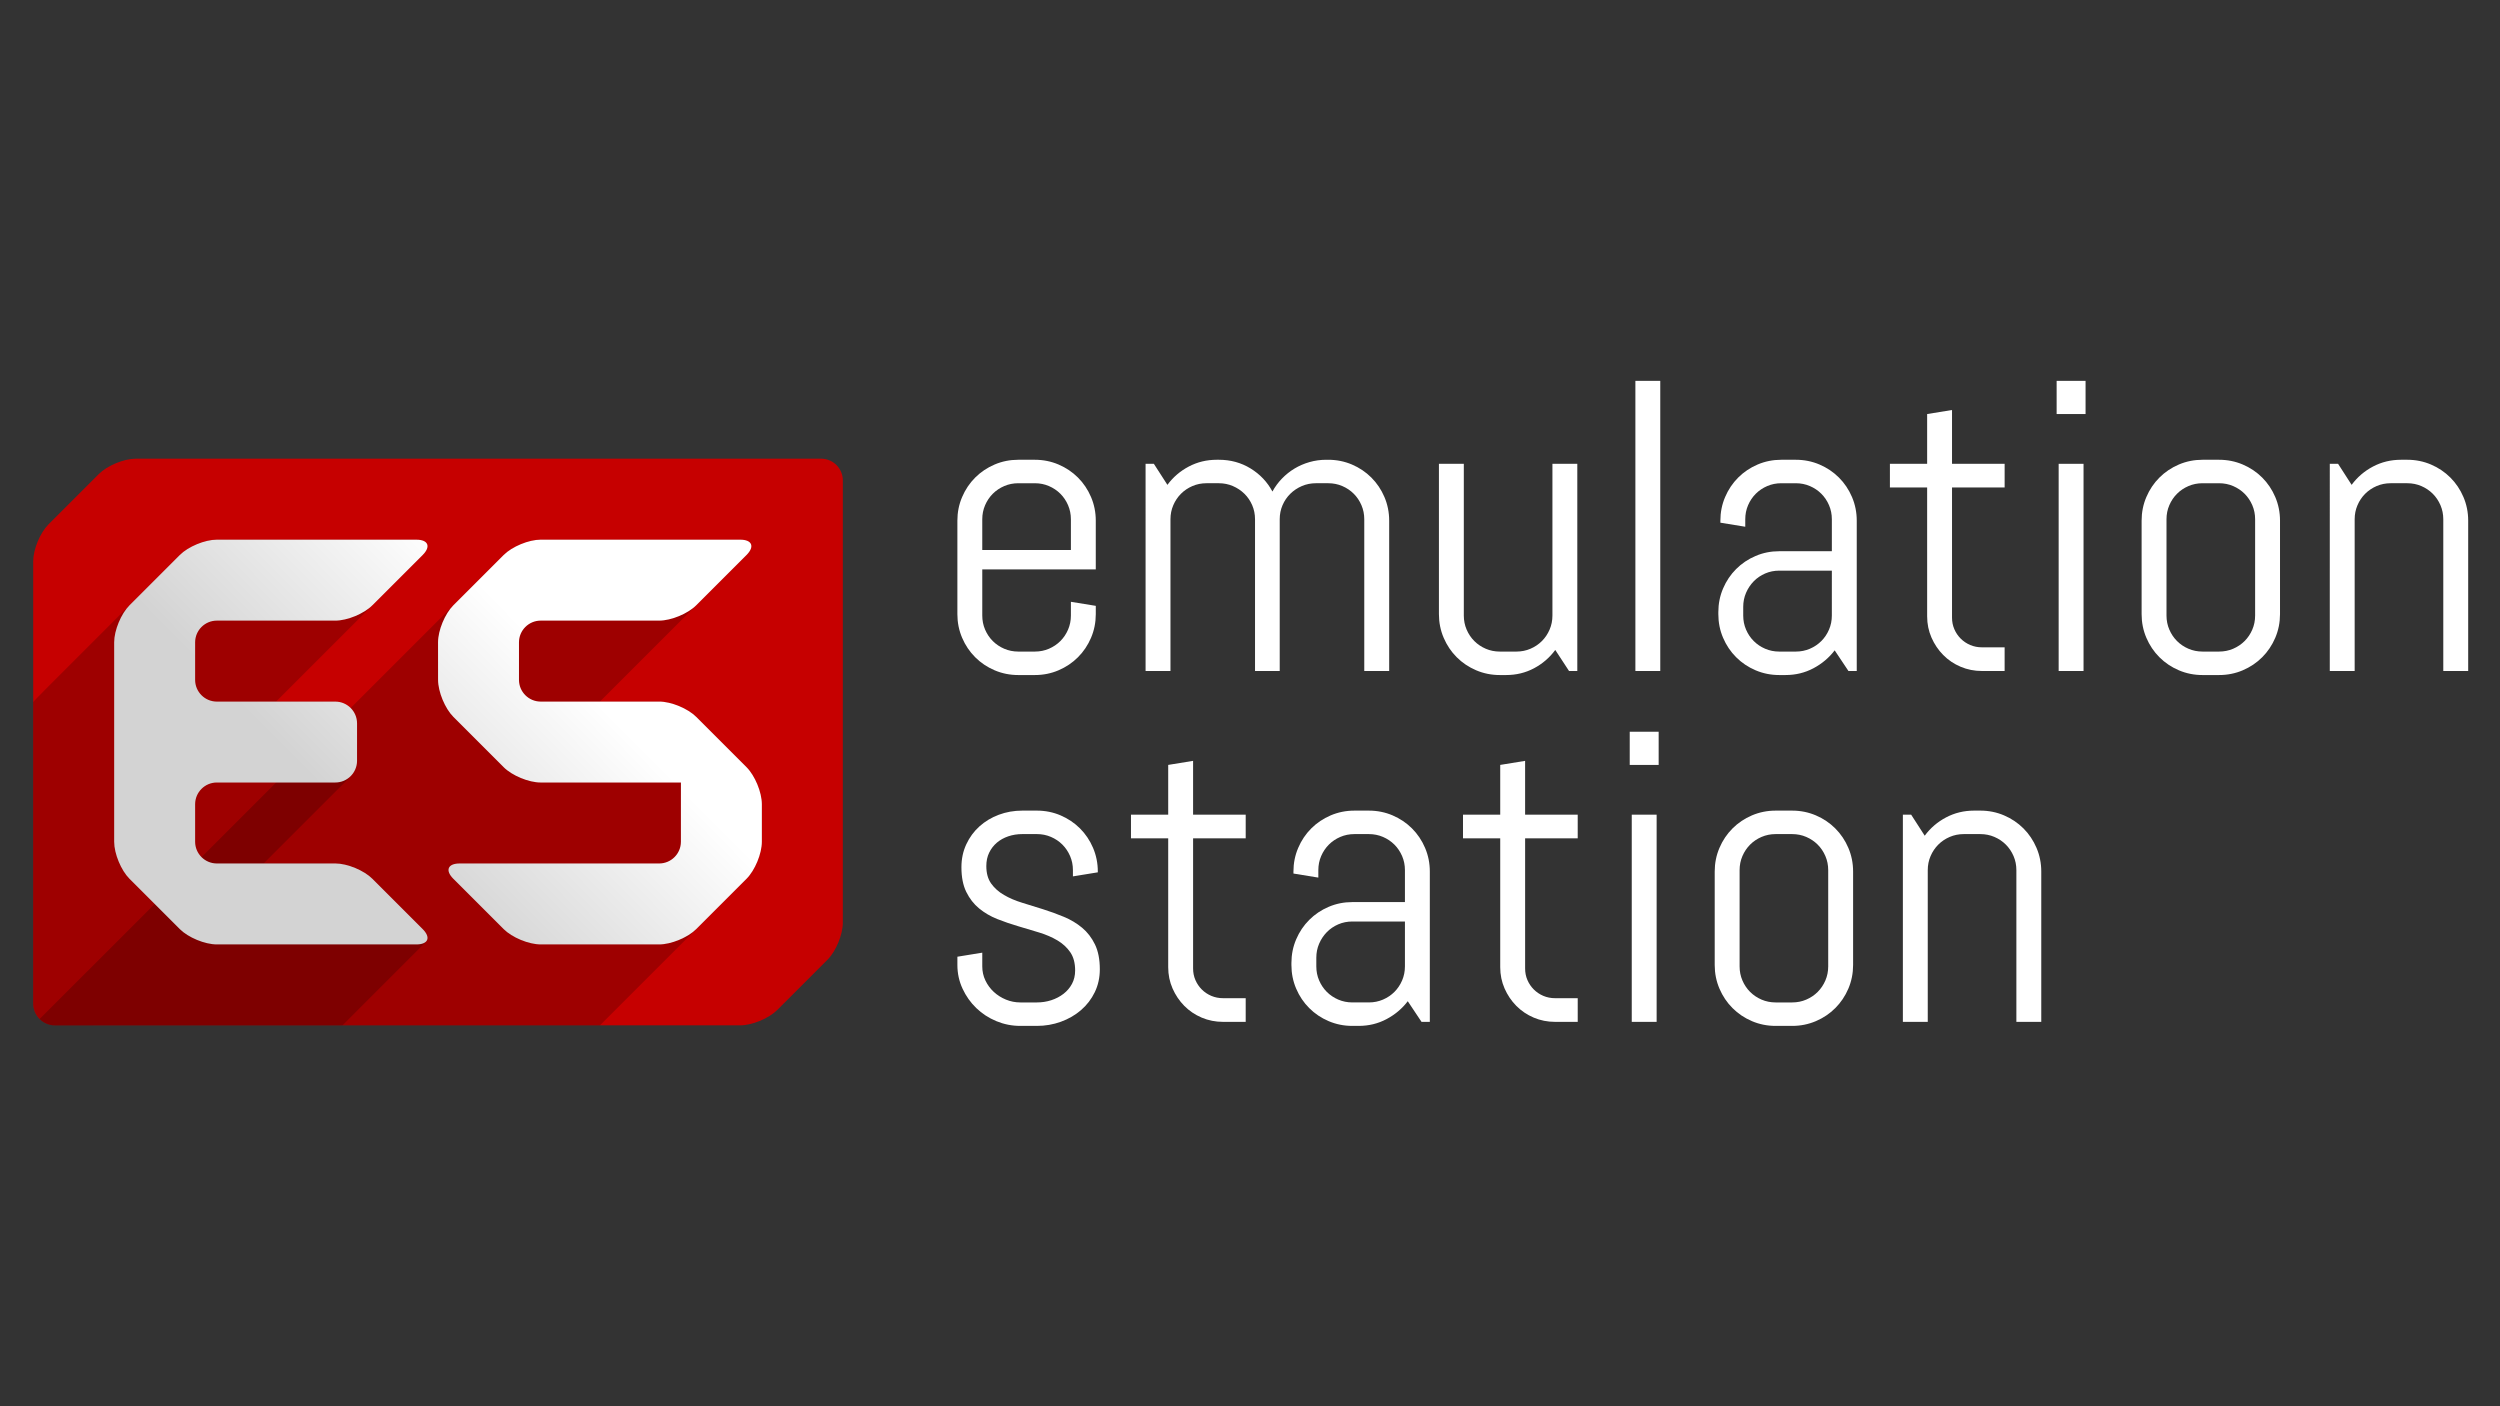 <?xml version="1.0" encoding="utf-8"?>
<!-- Generator: Adobe Illustrator 15.1.0, SVG Export Plug-In . SVG Version: 6.00 Build 0)  -->
<!DOCTYPE svg PUBLIC "-//W3C//DTD SVG 1.1//EN" "http://www.w3.org/Graphics/SVG/1.1/DTD/svg11.dtd">
<svg version="1.1" id="Layer_1" xmlns="http://www.w3.org/2000/svg" xmlns:xlink="http://www.w3.org/1999/xlink" x="0px" y="0px"
	 width="1280px" height="720px" viewBox="0 0 1280 720" enable-background="new 0 0 1280 720" xml:space="preserve">
<rect x="0" y="0" width="1280" height="720" fill="#333333" stroke="none"/>
<g id="Layer_2">
</g>
<g>
	<path fill="#C90012" d="M431.529,442.097L431.529,442.097L431.529,442.097z"/>
	<path fill="#C90012" d="M431.529,359.216L431.529,359.216L431.529,359.216z"/>
	<path fill="#C90012" d="M431.529,276.306L431.529,276.306L431.529,276.306z"/>
	<path fill="#C90012" d="M431.529,317.753L431.529,317.753L431.529,317.753z"/>
	<path fill="#C90012" d="M431.529,483.544L431.529,483.544L431.529,483.544z"/>
	<path fill="#C90012" d="M431.529,400.642L431.529,400.642L431.529,400.642z"/>
	<path fill="#C90012" d="M431.529,234.842L431.529,234.842L431.529,234.842z"/>
	<path fill="#C60000" d="M431.529,245.951c0-6.11-4.999-11.108-11.105-11.108H69.563c-6.112,0-14.644,3.534-18.963,7.855
		l-25.745,25.745C20.533,272.764,17,281.296,17,287.406v226.468c0,6.111,4.999,11.109,11.106,11.109h350.86
		c6.107,0,14.645-3.535,18.963-7.854l25.741-25.736c4.32-4.315,7.854-12.853,7.854-18.965L431.529,245.951z"/>
	<path opacity="0.2" enable-background="new    " d="M382.22,392.789l-25.729-25.729c-4.319-4.318-12.854-7.854-18.963-7.854H318.28
		c-6.112,0.001-11.11,0.001-11.11,0.001s3.532-3.534,7.854-7.855l67.195-67.193c4.32-4.321,2.854-7.855-3.253-7.855H276.832
		c-6.111,0-14.643,3.534-18.963,7.855L25.142,516.86c-1.825,1.82-3.517,3.514-4.871,4.865c2.012,2.012,4.786,3.26,7.836,3.26
		c0.005,0,0.01,0,0.016,0h99.953h167.988c6.111,0,11.122-0.014,11.133-0.023c0.015-0.016,3.559-3.562,7.88-7.88l67.144-67.132
		c4.32-4.316,7.854-12.854,7.854-18.963v-19.235C390.073,405.64,386.54,397.104,382.22,392.789z"/>
	
		<linearGradient id="SVGID_1_" gradientUnits="userSpaceOnUse" x1="144.813" y1="180.626" x2="399.8" y2="432.614" gradientTransform="matrix(1 0 0 -1 0 721)">
		<stop  offset="0.308" style="stop-color:#D3D3D3"/>
		<stop  offset="0.675" style="stop-color:#FFFFFF"/>
	</linearGradient>
	<path fill="url(#SVGID_1_)" d="M276.824,400.649c-6.108,0-14.643-3.536-18.96-7.857l-25.71-25.718
		c-4.321-4.321-7.857-12.855-7.865-18.966l-0.012-19.246c-0.008-6.11,3.525-14.643,7.846-18.964l25.741-25.737
		c4.321-4.321,12.852-7.855,18.963-7.855h102.14c6.107,0,7.573,3.534,3.253,7.855l-25.74,25.737
		c-4.32,4.321-12.853,7.855-18.964,7.855h-60.688c-6.112,0-11.11,4.998-11.11,11.108v19.246c0,6.11,4.998,11.108,11.106,11.106
		l60.702-0.007c6.106-0.002,14.644,3.533,18.963,7.853l25.729,25.729c4.32,4.313,7.854,12.851,7.854,18.963v19.235
		c0,6.108-3.532,14.646-7.854,18.963l-25.739,25.74c-4.321,4.315-12.854,7.854-18.965,7.854h-60.688
		c-6.112,0-14.643-3.536-18.963-7.854l-25.741-25.74c-4.32-4.316-2.858-7.854,3.253-7.854h102.14c6.112,0,11.11-4.998,11.11-11.107
		V411.75c0-6.112,0-11.11,0.003-11.11c0.004,0-4.994,0-11.103,0L276.824,400.649z"/>
	<g opacity="0.2">
		<path d="M17.008,370.877c0-6.109,0-11.238,0-11.393c0-0.155,3.532-3.818,7.854-8.138l67.185-67.186
			c4.321-4.321,12.855-7.855,18.963-7.855h102.15c6.108,0,7.574,3.534,3.253,7.855l-67.197,67.182
			c-4.32,4.321-7.853,7.855-7.853,7.855s4.998,0.002,11.11,0.006l19.228,0.007c6.108,0.004,10.75,4.993,10.318,11.086l-1.114,15.593
			c-0.433,6.092-1.707,11.997-2.833,13.122c-1.125,1.125-5.576,5.58-9.896,9.896l-25.201,25.201
			c-4.32,4.314-7.885,7.885-7.922,7.918c-0.034,0.033,4.933,0.063,11.041,0.062h17.979c6.108-0.004,14.784,3.379,19.281,7.52
			l26.836,24.693c4.497,4.138,8.181,7.623,8.058,7.75c-0.126,0.126-3.766,3.763-8.087,8.083l-34.827,34.851l-147.212,0.002
			c-6.107,0-11.105-4.998-11.105-11.11L17.008,370.877z"/>
	</g>
	
		<linearGradient id="SVGID_2_" gradientUnits="userSpaceOnUse" x1="71.271" y1="255.046" x2="326.258" y2="507.033" gradientTransform="matrix(1 0 0 -1 0 721)">
		<stop  offset="0.308" style="stop-color:#D3D3D3"/>
		<stop  offset="0.675" style="stop-color:#FFFFFF"/>
	</linearGradient>
	<path fill="url(#SVGID_2_)" d="M111.01,442.097c-6.107,0-11.104-4.998-11.104-11.107v-19.235c0-6.112,4.998-11.11,11.104-11.11
		h60.69c6.108,0,11.106-4.997,11.106-11.107V370.33c0-6.112-4.998-11.11-11.106-11.11h-60.69c-6.107,0-11.104-4.998-11.104-11.108
		v-19.246c0-6.11,4.998-11.108,11.104-11.108h60.69c6.108,0,14.643-3.534,18.964-7.854l25.749-25.741
		c4.321-4.319,2.855-7.853-3.253-7.853H111.01c-6.107,0-14.643,3.534-18.963,7.855L66.31,309.9
		c-4.32,4.321-7.857,12.854-7.857,18.964v102.125c0,6.109,3.537,14.646,7.857,18.963l25.737,25.74
		c4.321,4.315,12.855,7.854,18.963,7.854h102.143c6.112,0,7.574-3.536,3.253-7.854l-25.741-25.744
		c-4.32-4.321-12.854-7.857-18.964-7.857L111.01,442.097z"/>
	<g>
		<path fill="#FFFFFF" d="M558.605,326.562c-1.623,3.8-3.852,7.115-6.684,9.943c-2.832,2.836-6.146,5.06-9.947,6.682
			c-3.796,1.623-7.838,2.434-12.115,2.434h-8.496c-4.283,0-8.324-0.812-12.121-2.434c-3.8-1.623-7.115-3.846-9.942-6.682
			c-2.836-2.828-5.063-6.143-6.683-9.943c-1.626-3.796-2.436-7.838-2.436-12.121v-47.858c0-4.282,0.81-8.324,2.436-12.12
			c1.619-3.801,3.847-7.115,6.683-9.947c2.827-2.833,6.145-5.056,9.942-6.682c3.796-1.619,7.838-2.434,12.121-2.434h8.496
			c4.277,0,8.318,0.815,12.115,2.434c3.801,1.626,7.115,3.85,9.947,6.682s5.061,6.146,6.684,9.947
			c1.622,3.796,2.434,7.838,2.434,12.12v24.964h-58.114v23.618c0,2.556,0.481,4.956,1.45,7.202c0.965,2.243,2.277,4.195,3.936,5.852
			c1.66,1.657,3.608,2.97,5.854,3.938c2.243,0.964,4.643,1.447,7.199,1.447h8.495c2.554,0,4.952-0.482,7.198-1.447
			c2.243-0.968,4.195-2.281,5.854-3.938c1.657-1.657,2.971-3.609,3.938-5.852c0.964-2.246,1.451-4.646,1.451-7.202v-7.042
			l12.739,2.07v4.248C561.038,318.724,560.229,322.765,558.605,326.562z M548.299,265.855c0-2.553-0.486-4.952-1.451-7.199
			c-0.968-2.243-2.279-4.194-3.938-5.852c-1.656-1.658-3.608-2.97-5.853-3.938c-2.247-0.964-4.646-1.45-7.198-1.45h-8.496
			c-2.558,0-4.956,0.486-7.199,1.45c-2.246,0.969-4.194,2.281-5.854,3.938c-1.656,1.657-2.971,3.609-3.935,5.852
			c-0.969,2.247-1.451,4.646-1.451,7.199V281.6h45.375V265.855L548.299,265.855z"/>
		<path fill="#FFFFFF" d="M698.506,343.55v-77.695c0-2.553-0.481-4.952-1.45-7.199c-0.969-2.243-2.275-4.194-3.938-5.854
			c-1.652-1.657-3.608-2.97-5.854-3.938c-2.246-0.964-4.646-1.45-7.197-1.45h-6.317c-2.558,0-4.956,0.486-7.202,1.45
			c-2.243,0.969-4.21,2.281-5.901,3.938c-1.694,1.657-3.022,3.609-3.99,5.854c-0.967,2.247-1.445,4.646-1.445,7.199v77.695h-12.645
			v-77.695c0-2.553-0.48-4.952-1.448-7.199c-0.97-2.243-2.296-4.194-3.987-5.854c-1.689-1.657-3.658-2.97-5.905-3.938
			c-2.241-0.964-4.643-1.45-7.198-1.45h-6.317c-2.558,0-4.956,0.486-7.198,1.45c-2.247,0.969-4.195,2.281-5.854,3.938
			c-1.657,1.657-2.971,3.609-3.937,5.854c-0.968,2.247-1.45,4.646-1.45,7.199v77.695h-12.739V237.474h4.244l6.941,10.773
			c2.899-3.938,6.54-7.061,10.931-9.376c4.383-2.312,9.166-3.471,14.345-3.471h1.037c6.009,0,11.428,1.485,16.266,4.455
			c4.833,2.97,8.563,6.908,11.188,11.811c1.312-2.419,2.936-4.627,4.867-6.629c1.935-2.005,4.075-3.712,6.423-5.128
			c2.351-1.416,4.905-2.522,7.669-3.318c2.761-0.792,5.627-1.19,8.597-1.19h1.037c4.277,0,8.318,0.815,12.12,2.434
			c3.797,1.626,7.113,3.85,9.945,6.682c2.828,2.832,5.058,6.146,6.685,9.947c1.618,3.796,2.435,7.838,2.435,12.12v76.968h-12.747
			v-0.002H698.506z"/>
		<path fill="#FFFFFF" d="M803.343,343.55l-7.046-10.773c-2.9,3.938-6.525,7.061-10.878,9.376
			c-4.348,2.312-9.115,3.467-14.294,3.467h-3.211c-4.286,0-8.323-0.812-12.12-2.434c-3.801-1.623-7.114-3.846-9.946-6.682
			c-2.832-2.828-5.061-6.143-6.684-9.943c-1.622-3.796-2.434-7.838-2.434-12.121v-76.966h12.742v77.691
			c0,2.556,0.481,4.956,1.446,7.202c0.969,2.243,2.28,4.195,3.938,5.852c1.656,1.657,3.608,2.97,5.853,3.938
			c2.242,0.964,4.646,1.447,7.203,1.447h8.496c2.549,0,4.952-0.482,7.192-1.447c2.243-0.968,4.198-2.281,5.854-3.938
			c1.657-1.657,2.971-3.609,3.936-5.852c0.97-2.246,1.454-4.646,1.454-7.202v-77.691h12.736V343.55H803.343z"/>
		<path fill="#FFFFFF" d="M837.319,343.55V195h12.738v148.55H837.319z"/>
		<path fill="#FFFFFF" d="M946.404,343.55l-7.047-10.567c-2.899,3.8-6.524,6.854-10.882,9.17c-4.348,2.312-9.114,3.467-14.288,3.467
			h-3.217c-4.281,0-8.318-0.812-12.115-2.434c-3.806-1.623-7.118-3.846-9.946-6.682c-2.836-2.828-5.063-6.143-6.684-9.943
			c-1.627-3.796-2.436-7.838-2.436-12.121v-1.037c0-4.279,0.809-8.32,2.436-12.121c1.618-3.796,3.848-7.111,6.684-9.943
			c2.828-2.832,6.144-5.06,9.946-6.682c3.797-1.623,7.834-2.434,12.115-2.434h26.938v-16.368c0-2.553-0.481-4.952-1.45-7.199
			c-0.969-2.243-2.276-4.194-3.938-5.852c-1.651-1.657-3.607-2.97-5.853-3.938c-2.246-0.964-4.646-1.45-7.198-1.45h-7.459
			c-2.558,0-4.956,0.486-7.197,1.45c-2.247,0.969-4.194,2.281-5.855,3.938c-1.652,1.657-2.97,3.609-3.936,5.852
			c-0.969,2.247-1.449,4.646-1.449,7.199v3.835l-12.74-2.075v-1.033c0-4.282,0.812-8.324,2.436-12.12
			c1.622-3.801,3.852-7.115,6.684-9.947c2.828-2.833,6.146-5.056,9.941-6.682c3.797-1.619,7.84-2.434,12.12-2.434h7.459
			c4.278,0,8.319,0.815,12.117,2.434c3.8,1.626,7.113,3.85,9.949,6.682c2.828,2.832,5.057,6.146,6.68,9.947
			c1.622,3.796,2.435,7.838,2.435,12.12v76.968H946.404L946.404,343.55z M937.907,292.167H910.97c-2.558,0-4.956,0.486-7.198,1.451
			c-2.245,0.968-4.193,2.296-5.853,3.988c-1.661,1.695-2.971,3.663-3.938,5.905c-0.971,2.247-1.451,4.646-1.451,7.203v4.451
			c0,2.556,0.48,4.956,1.451,7.202c0.968,2.243,2.274,4.195,3.938,5.852c1.656,1.657,3.604,2.97,5.853,3.938
			c2.242,0.964,4.644,1.447,7.198,1.447h8.496c2.553,0,4.952-0.482,7.198-1.447c2.242-0.968,4.198-2.281,5.853-3.938
			c1.661-1.657,2.972-3.609,3.938-5.852c0.969-2.246,1.45-4.646,1.45-7.202L937.907,292.167L937.907,292.167z"/>
		<path fill="#FFFFFF" d="M1014.771,343.55c-3.864,0-7.51-0.724-10.932-2.174c-3.418-1.451-6.389-3.456-8.909-6.009
			c-2.52-2.557-4.522-5.526-6.009-8.91c-1.484-3.383-2.225-7.007-2.225-10.876V249.59h-19.063v-12.116h19.063v-25.485l12.738-2.07
			v27.555h26.938v12.116h-26.938v66.611c0,2.143,0.398,4.129,1.194,5.955c0.788,1.833,1.879,3.437,3.261,4.818
			c1.384,1.381,3.004,2.472,4.868,3.264c1.866,0.792,3.864,1.189,6.009,1.189h11.604v12.121L1014.771,343.55L1014.771,343.55z"/>
		<path fill="#FFFFFF" d="M1052.996,211.989V195h14.813v16.989H1052.996z M1054.033,343.55V237.474h12.74V343.55H1054.033z"/>
		<path fill="#FFFFFF" d="M1164.93,326.562c-1.623,3.8-3.852,7.115-6.679,9.943c-2.837,2.836-6.149,5.06-9.95,6.682
			c-3.797,1.623-7.838,2.434-12.115,2.434h-8.496c-4.282,0-8.319-0.812-12.116-2.434c-3.805-1.623-7.119-3.846-9.946-6.682
			c-2.837-2.828-5.062-6.143-6.683-9.943c-1.627-3.796-2.437-7.838-2.437-12.121v-47.858c0-4.282,0.81-8.324,2.437-12.12
			c1.619-3.801,3.846-7.115,6.683-9.947c2.827-2.833,6.145-5.056,9.946-6.682c3.797-1.619,7.834-2.434,12.116-2.434h8.496
			c4.277,0,8.318,0.815,12.115,2.434c3.802,1.626,7.114,3.85,9.95,6.682c2.827,2.832,5.056,6.146,6.679,9.947
			c1.622,3.796,2.436,7.838,2.436,12.12v47.858C1167.363,318.724,1166.552,322.765,1164.93,326.562z M1154.622,265.855
			c0-2.553-0.481-4.952-1.449-7.199c-0.97-2.243-2.276-4.194-3.938-5.852c-1.653-1.657-3.608-2.97-5.854-3.938
			c-2.246-0.964-4.646-1.45-7.199-1.45h-8.495c-2.558,0-4.955,0.486-7.197,1.45c-2.247,0.969-4.194,2.281-5.854,3.938
			c-1.661,1.657-2.971,3.609-3.938,5.852c-0.971,2.247-1.45,4.646-1.45,7.199v49.309c0,2.556,0.479,4.956,1.45,7.202
			c0.968,2.243,2.275,4.195,3.938,5.852c1.656,1.657,3.604,2.97,5.854,3.938c2.242,0.964,4.643,1.447,7.197,1.447h8.495
			c2.555,0,4.953-0.482,7.199-1.447c2.243-0.968,4.197-2.281,5.854-3.938c1.661-1.657,2.97-3.609,3.938-5.852
			c0.968-2.246,1.449-4.646,1.449-7.202V265.855z"/>
		<path fill="#FFFFFF" d="M1250.964,343.55v-77.695c0-2.553-0.485-4.952-1.451-7.199c-0.969-2.243-2.28-4.194-3.935-5.854
			c-1.661-1.657-3.612-2.97-5.855-3.938c-2.242-0.964-4.646-1.45-7.197-1.45h-8.491c-2.559,0-4.96,0.486-7.203,1.45
			c-2.241,0.969-4.193,2.281-5.854,3.938c-1.651,1.657-2.97,3.609-3.935,5.854c-0.969,2.247-1.45,4.646-1.45,7.199v77.695h-12.74
			V237.474h4.248l6.938,10.773c2.899-3.938,6.541-7.061,10.931-9.376c4.382-2.312,9.166-3.471,14.35-3.471h3.211
			c4.281,0,8.318,0.815,12.12,2.434c3.797,1.626,7.109,3.85,9.941,6.682s5.062,6.146,6.684,9.947
			c1.623,3.796,2.436,7.838,2.436,12.12v76.968L1250.964,343.55L1250.964,343.55z"/>
		<path fill="#FFFFFF" d="M563.109,496.258c0,4.278-0.865,8.198-2.588,11.757c-1.729,3.563-4.075,6.613-7.046,9.17
			c-2.971,2.56-6.405,4.539-10.308,5.955c-3.903,1.416-7.995,2.12-12.276,2.12H522.4c-4.283,0-8.377-0.812-12.277-2.434
			c-3.903-1.623-7.32-3.843-10.257-6.685c-2.938-2.822-5.28-6.14-7.042-9.941c-1.76-3.797-2.642-7.838-2.642-12.116v-4.248
			l12.739-2.074v7.042c0,2.559,0.531,4.961,1.604,7.202c1.069,2.243,2.503,4.194,4.301,5.854c1.795,1.652,3.866,2.971,6.217,3.936
			c2.346,0.965,4.799,1.447,7.354,1.447h8.49c2.559,0,5.007-0.376,7.355-1.135c2.347-0.767,4.438-1.854,6.27-3.27
			c1.829-1.416,3.28-3.123,4.353-5.129c1.067-1.997,1.604-4.277,1.604-6.835c0-3.797-0.825-6.903-2.486-9.323
			c-1.657-2.419-3.852-4.438-6.575-6.062c-2.729-1.623-5.836-2.964-9.322-4.034c-3.49-1.071-7.063-2.146-10.725-3.215
			c-3.663-1.071-7.236-2.296-10.726-3.674c-3.484-1.389-6.594-3.2-9.321-5.442c-2.729-2.242-4.918-5.06-6.575-8.442
			c-1.661-3.384-2.487-7.593-2.487-12.638c0-4.278,0.826-8.196,2.487-11.757c1.657-3.562,3.898-6.613,6.73-9.17
			c2.832-2.558,6.127-4.539,9.895-5.955c3.763-1.416,7.785-2.128,12.066-2.128h7.459c4.282,0,8.323,0.818,12.12,2.435
			c3.796,1.631,7.115,3.853,9.947,6.684c2.827,2.834,5.056,6.146,6.683,9.95c1.618,3.798,2.435,7.839,2.435,12.116v0.413
			l-12.744,2.074v-3.215c0-2.55-0.48-4.953-1.45-7.195c-0.97-2.241-2.275-4.193-3.935-5.854c-1.657-1.653-3.608-2.973-5.854-3.938
			c-2.243-0.964-4.644-1.453-7.198-1.453h-7.459c-2.554,0-4.956,0.384-7.198,1.143c-2.243,0.766-4.195,1.853-5.854,3.261
			c-1.657,1.424-2.971,3.13-3.938,5.128c-0.97,2.006-1.451,4.287-1.451,6.844c0,3.658,0.831,6.646,2.488,8.955
			c1.656,2.319,3.85,4.271,6.579,5.855c2.725,1.592,5.833,2.916,9.321,3.984c3.486,1.072,7.042,2.175,10.67,3.314
			c3.625,1.141,7.182,2.436,10.67,3.889c3.486,1.446,6.596,3.314,9.323,5.588c2.729,2.28,4.922,5.129,6.579,8.553
			C562.282,486.989,563.109,491.214,563.109,496.258z"/>
		<path fill="#FFFFFF" d="M626.196,523.194c-3.865,0-7.509-0.729-10.928-2.176c-3.421-1.454-6.392-3.461-8.908-6.01
			c-2.521-2.557-4.522-5.523-6.01-8.908c-1.483-3.385-2.229-7.013-2.229-10.877v-65.996h-19.06v-12.115h19.06v-25.479l12.74-2.072
			v27.556H637.8v12.117h-26.937v66.612c0,2.146,0.396,4.126,1.192,5.955c0.792,1.829,1.879,3.438,3.263,4.813
			c1.381,1.386,3.004,2.473,4.866,3.27c1.868,0.788,3.869,1.188,6.009,1.188h11.604v12.123L626.196,523.194L626.196,523.194z"/>
		<path fill="#FFFFFF" d="M727.821,523.194l-7.042-10.57c-2.899,3.804-6.527,6.856-10.876,9.169
			c-4.354,2.313-9.116,3.468-14.3,3.468h-3.207c-4.285,0-8.327-0.812-12.123-2.434c-3.803-1.623-7.114-3.844-9.943-6.686
			c-2.836-2.822-5.063-6.139-6.682-9.94c-1.627-3.796-2.437-7.839-2.437-12.116v-1.041c0-4.277,0.81-8.32,2.437-12.116
			c1.616-3.797,3.846-7.108,6.682-9.94c2.829-2.832,6.144-5.063,9.943-6.685c3.796-1.622,7.838-2.435,12.123-2.435h26.933v-16.372
			c0-2.549-0.485-4.953-1.449-7.195c-0.97-2.241-2.28-4.192-3.936-5.854c-1.661-1.653-3.612-2.973-5.854-3.938
			c-2.242-0.964-4.646-1.453-7.199-1.453h-7.459c-2.557,0-4.954,0.489-7.2,1.453c-2.243,0.965-4.194,2.281-5.854,3.938
			c-1.657,1.66-2.971,3.611-3.936,5.854c-0.97,2.242-1.45,4.646-1.45,7.195v3.834l-12.744-2.074v-1.032
			c0-4.277,0.813-8.318,2.436-12.115c1.623-3.807,3.851-7.117,6.684-9.95c2.832-2.832,6.146-5.053,9.946-6.685
			c3.796-1.613,7.838-2.435,12.118-2.435h7.459c4.283,0,8.32,0.818,12.121,2.435c3.797,1.632,7.109,3.853,9.941,6.685
			c2.832,2.833,5.061,6.146,6.684,9.95c1.623,3.797,2.436,7.838,2.436,12.115v76.973L727.821,523.194L727.821,523.194z
			 M719.328,471.81h-26.932c-2.563,0-4.962,0.482-7.202,1.447c-2.247,0.975-4.193,2.296-5.854,3.988
			c-1.657,1.699-2.971,3.666-3.936,5.908c-0.97,2.24-1.45,4.646-1.45,7.202v4.445c0,2.56,0.48,4.96,1.45,7.202
			c0.965,2.243,2.275,4.194,3.936,5.855c1.661,1.65,3.607,2.97,5.854,3.935c2.24,0.965,4.643,1.447,7.202,1.447h8.49
			c2.555,0,4.957-0.482,7.199-1.447c2.241-0.965,4.193-2.28,5.854-3.935c1.651-1.661,2.966-3.612,3.936-5.855
			c0.964-2.242,1.449-4.646,1.449-7.202L719.328,471.81L719.328,471.81z"/>
		<path fill="#FFFFFF" d="M796.193,523.194c-3.869,0-7.515-0.729-10.929-2.176c-3.421-1.454-6.392-3.461-8.907-6.01
			c-2.526-2.557-4.523-5.523-6.011-8.908c-1.483-3.385-2.229-7.013-2.229-10.877v-65.996h-19.06v-12.115h19.06v-25.479l12.741-2.072
			v27.556h26.932v12.117H780.86v66.612c0,2.146,0.395,4.126,1.188,5.955c0.796,1.829,1.883,3.438,3.267,4.813
			c1.382,1.386,3.005,2.473,4.866,3.27c1.864,0.788,3.869,1.188,6.011,1.188h11.6v12.123L796.193,523.194L796.193,523.194z"/>
		<path fill="#FFFFFF" d="M834.419,391.632v-16.987h14.813v16.987H834.419z M835.455,523.194V417.113h12.74v106.081H835.455
			L835.455,523.194z"/>
		<path fill="#FFFFFF" d="M946.352,506.201c-1.623,3.805-3.851,7.118-6.683,9.94c-2.832,2.842-6.146,5.063-9.942,6.686
			c-3.802,1.622-7.839,2.434-12.12,2.434h-8.492c-4.286,0-8.327-0.812-12.124-2.434c-3.796-1.623-7.109-3.844-9.941-6.686
			c-2.832-2.822-5.061-6.139-6.684-9.94c-1.623-3.796-2.437-7.839-2.437-12.116v-47.861c0-4.277,0.813-8.318,2.437-12.115
			c1.623-3.807,3.852-7.117,6.684-9.95c2.831-2.832,6.146-5.053,9.941-6.685c3.797-1.613,7.838-2.435,12.124-2.435h8.492
			c4.281,0,8.318,0.819,12.12,2.435c3.798,1.632,7.11,3.853,9.942,6.685c2.831,2.833,5.06,6.146,6.683,9.95
			c1.622,3.797,2.435,7.838,2.435,12.115v47.861C948.783,498.363,947.974,502.405,946.352,506.201z M936.044,445.496
			c0-2.549-0.485-4.953-1.45-7.195c-0.968-2.241-2.281-4.192-3.936-5.854c-1.661-1.653-3.611-2.973-5.854-3.938
			c-2.241-0.964-4.646-1.453-7.197-1.453h-8.492c-2.559,0-4.96,0.489-7.202,1.453c-2.242,0.965-4.193,2.281-5.854,3.938
			c-1.651,1.66-2.97,3.611-3.936,5.854c-0.968,2.242-1.449,4.646-1.449,7.195v49.31c0,2.559,0.481,4.959,1.449,7.201
			c0.966,2.243,2.281,4.194,3.936,5.855c1.661,1.65,3.612,2.97,5.854,3.935c2.242,0.966,4.646,1.447,7.202,1.447h8.492
			c2.554,0,4.956-0.481,7.197-1.447c2.243-0.965,4.193-2.28,5.854-3.935c1.651-1.661,2.968-3.612,3.936-5.855
			c0.965-2.242,1.45-4.646,1.45-7.201V445.496z"/>
		<path fill="#FFFFFF" d="M1032.385,523.194v-77.698c0-2.549-0.48-4.953-1.449-7.195c-0.97-2.241-2.276-4.192-3.938-5.854
			c-1.652-1.653-3.608-2.973-5.854-3.938c-2.245-0.964-4.646-1.453-7.197-1.453h-8.496c-2.559,0-4.956,0.489-7.198,1.453
			c-2.246,0.965-4.192,2.281-5.853,3.938c-1.661,1.66-2.971,3.611-3.938,5.854c-0.97,2.242-1.451,4.646-1.451,7.195v77.698h-12.738
			V417.113h4.242l6.942,10.774c2.9-3.938,6.545-7.063,10.931-9.375c4.388-2.312,9.17-3.477,14.346-3.477h3.215
			c4.278,0,8.319,0.817,12.117,2.436c3.8,1.629,7.113,3.852,9.949,6.684c2.827,2.833,5.057,6.146,6.68,9.951
			c1.622,3.795,2.435,7.838,2.435,12.113v76.975H1032.385L1032.385,523.194z"/>
	</g>
	<g id="Layer_3">
	</g>
</g>
</svg>
